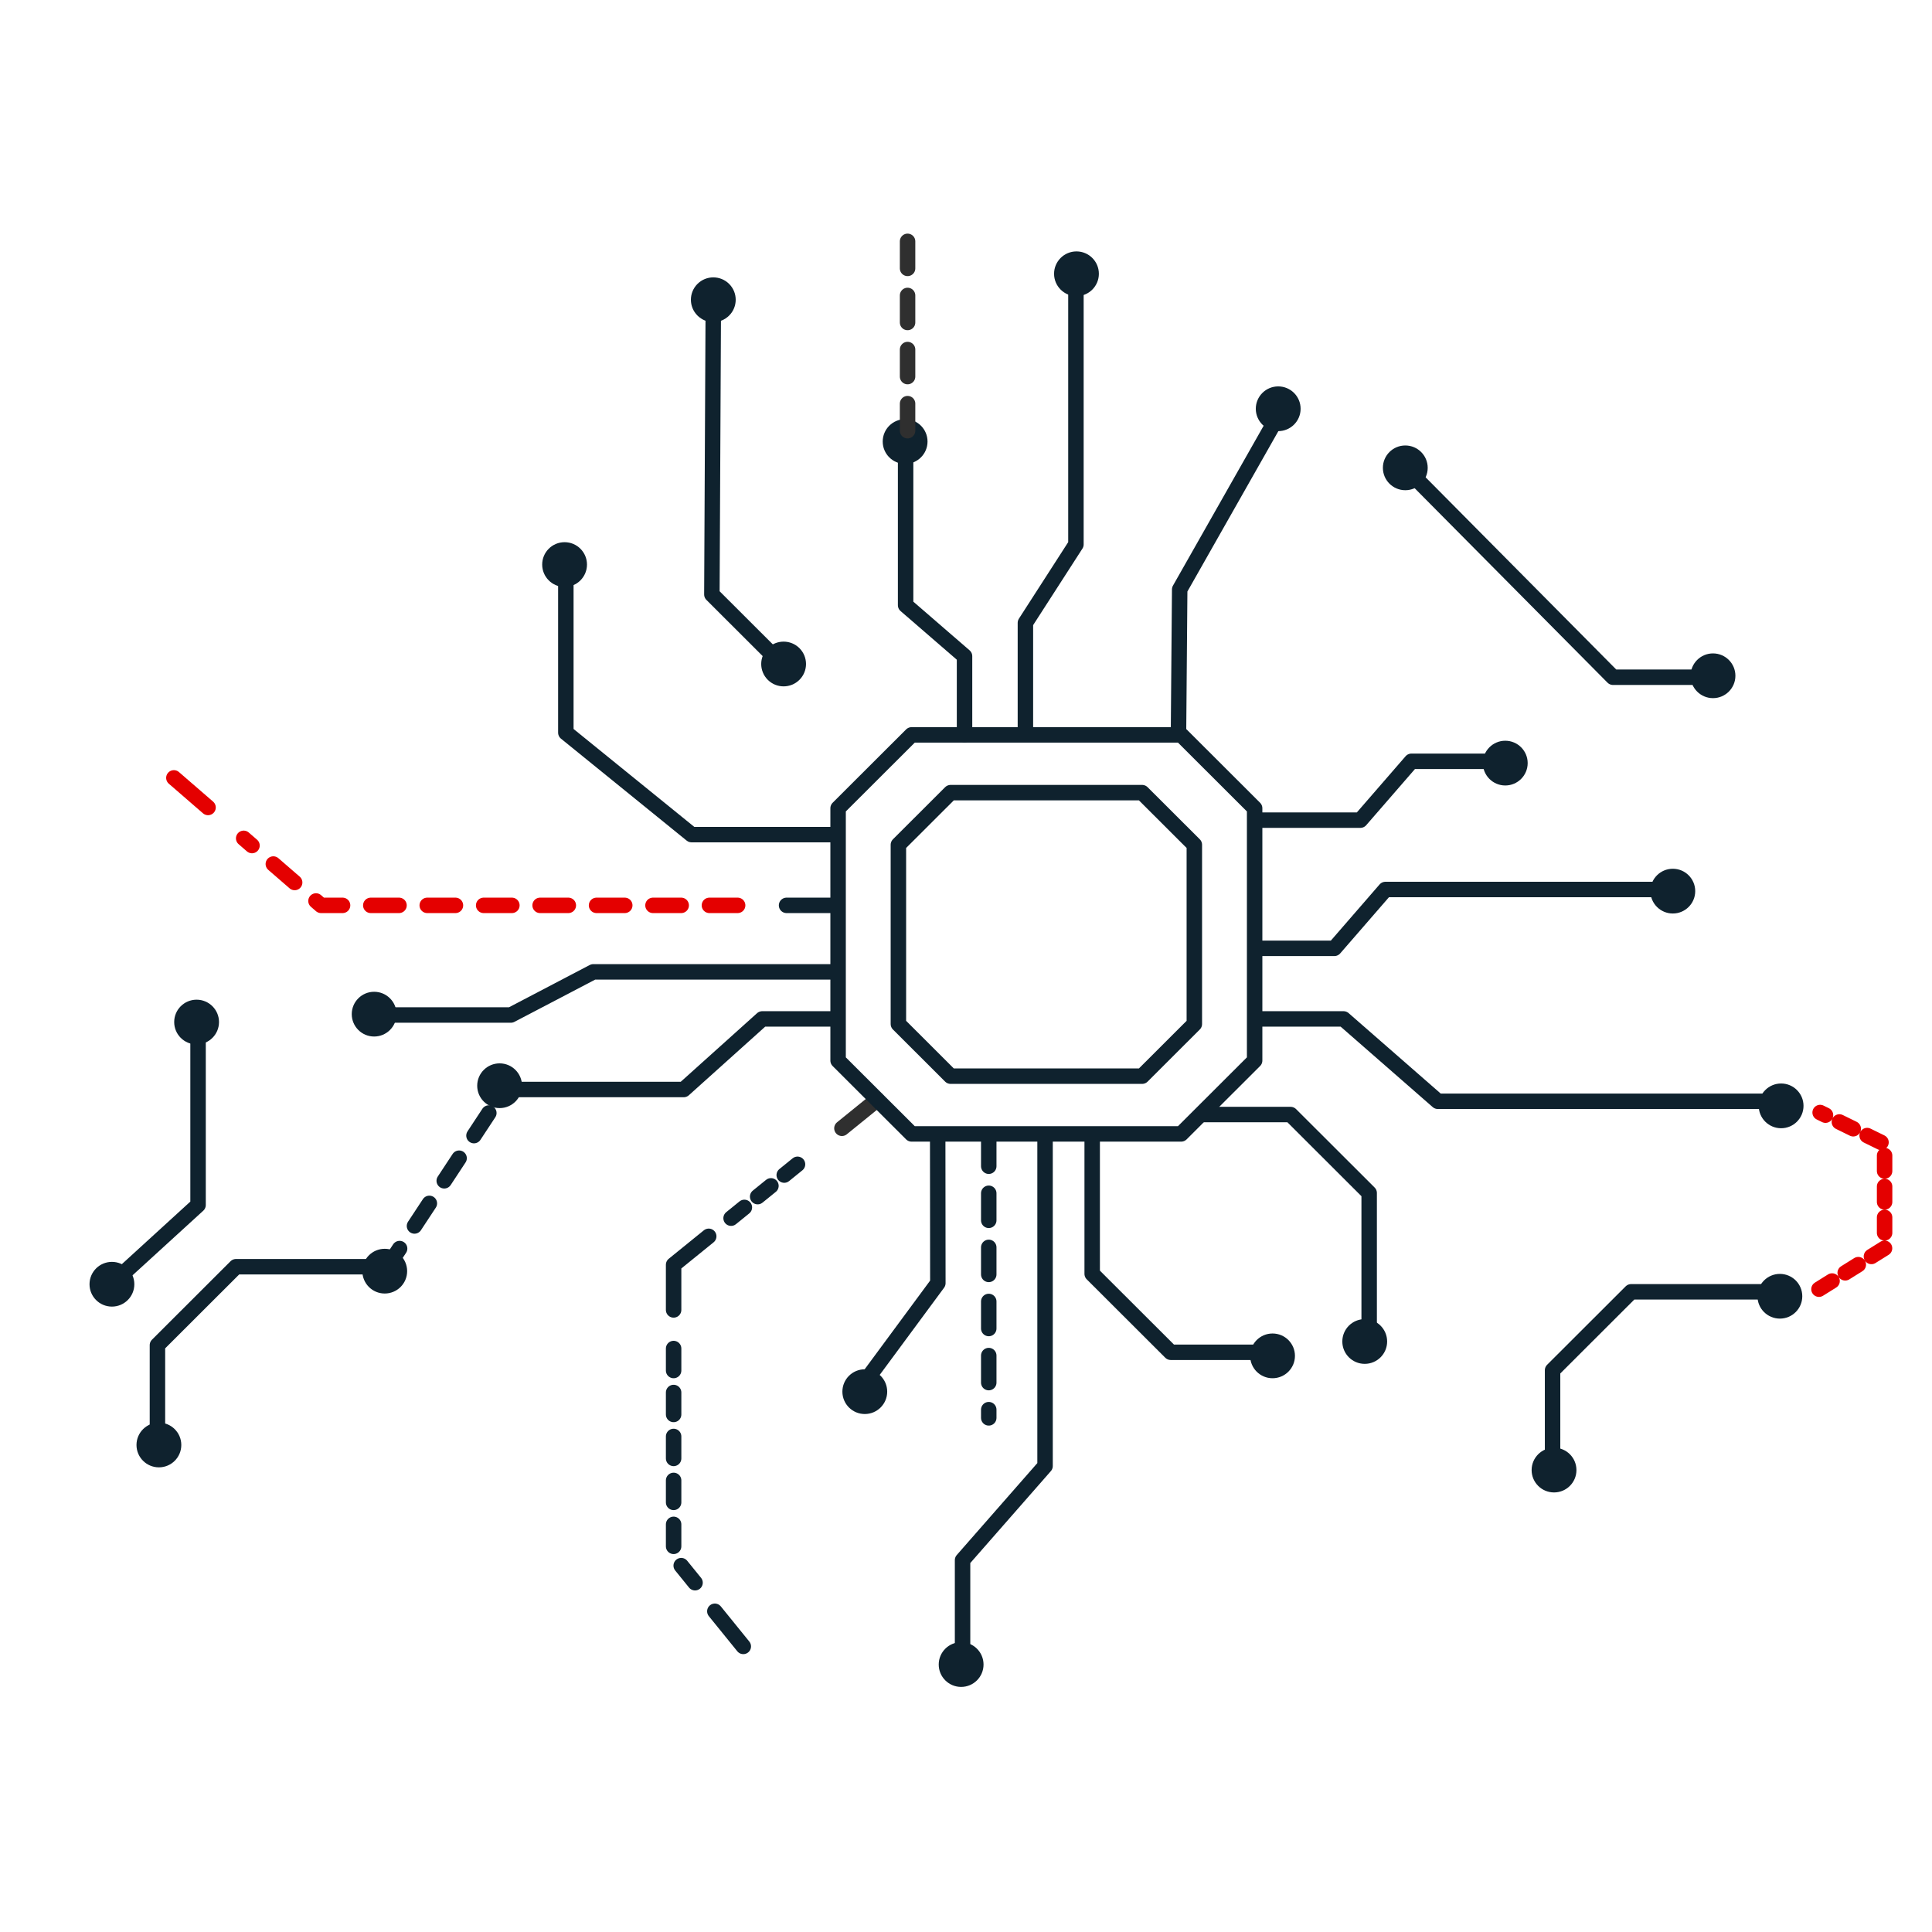 <?xml version="1.0" encoding="UTF-8"?>
<svg width="500px" height="500px" viewBox="0 0 500 500" version="1.1" xmlns="http://www.w3.org/2000/svg" xmlns:xlink="http://www.w3.org/1999/xlink">
    <!-- Generator: Sketch 55.2 (78181) - https://sketchapp.com -->
    <title>ope-nsource</title>
    <desc>Created with Sketch.</desc>
    <g id="ope-nsource" stroke="none" stroke-width="1" fill="none" fill-rule="evenodd">
        <polyline id="Stroke-1" stroke="#0F222E" stroke-width="4" stroke-linecap="round" stroke-linejoin="round" points="305 189 305.304 152.546 330 109"></polyline>
        <path d="M330.799,100 C334.002,100 336.597,102.591 336.597,105.789 C336.597,108.984 334.002,111.578 330.799,111.578 C327.595,111.578 325,108.984 325,105.789 C325,102.591 327.595,100 330.799,100" id="Fill-2" fill="#0F222E"></path>
        <polyline id="Stroke-4" stroke="#0F222E" stroke-width="4" stroke-linecap="round" stroke-linejoin="round" points="265.375 189.273 265.375 161.192 278.45 140.893 278.45 74.924"></polyline>
        <path d="M278.591,65.065 C281.795,65.065 284.386,67.656 284.386,70.854 C284.386,74.049 281.795,76.643 278.591,76.643 C275.388,76.643 272.793,74.049 272.793,70.854 C272.793,67.656 275.388,65.065 278.591,65.065" id="Fill-6" fill="#0F222E"></path>
        <polyline id="Stroke-8" stroke="#0F222E" stroke-width="4" stroke-linecap="round" stroke-linejoin="round" points="249.62 190.114 249.62 169.819 234.371 156.624 234.371 117.041"></polyline>
        <path d="M234.245,108.481 C237.449,108.481 240.044,111.071 240.044,114.27 C240.044,117.465 237.449,120.059 234.245,120.059 C231.041,120.059 228.446,117.465 228.446,114.27 C228.446,111.071 231.041,108.481 234.245,108.481" id="Fill-10" fill="#0F222E"></path>
        <polyline id="Stroke-12" stroke="#0F222E" stroke-width="4" stroke-linecap="round" stroke-linejoin="round" points="215.33 215.995 178.97 215.995 146.439 189.61 146.439 151.042"></polyline>
        <path d="M146.113,140.318 C149.316,140.318 151.911,142.909 151.911,146.107 C151.911,149.306 149.316,151.897 146.113,151.897 C142.909,151.897 140.317,149.306 140.317,146.107 C140.317,142.909 142.909,140.318 146.113,140.318" id="Fill-14" fill="#0F222E"></path>
        <polyline id="Stroke-16" stroke="#0F222E" stroke-width="4" stroke-linecap="round" stroke-linejoin="round" points="216.582 251.514 153.557 251.514 132.212 262.682 100.698 262.682"></polyline>
        <path d="M96.829,256.672 C100.032,256.672 102.627,259.263 102.627,262.461 C102.627,265.656 100.032,268.251 96.829,268.251 C93.625,268.251 91.033,265.656 91.033,262.461 C91.033,259.263 93.625,256.672 96.829,256.672" id="Fill-18" fill="#0F222E"></path>
        <polyline id="Stroke-20" stroke="#0F222E" stroke-width="4" stroke-linecap="round" stroke-linejoin="round" points="215.565 263.695 197.267 263.695 176.938 281.964 133.225 281.964"></polyline>
        <path d="M129.299,275.198 C132.503,275.198 135.098,277.788 135.098,280.983 C135.098,284.182 132.503,286.776 129.299,286.776 C126.095,286.776 123.5,284.182 123.5,280.983 C123.5,277.788 126.095,275.198 129.299,275.198" id="Fill-22" fill="#0F222E"></path>
        <polyline id="Stroke-24" stroke="#0F222E" stroke-width="4" stroke-linecap="round" stroke-linejoin="round" points="242.674 293.802 242.714 332.079 225.318 355.64"></polyline>
        <path d="M223.808,354.37 C227.012,354.37 229.607,356.961 229.607,360.156 C229.607,363.354 227.012,365.948 223.808,365.948 C220.604,365.948 218.009,363.354 218.009,360.156 C218.009,356.961 220.604,354.37 223.808,354.37" id="Fill-26" fill="#0F222E"></path>
        <polyline id="Stroke-28" stroke="#0F222E" stroke-width="4" stroke-linecap="round" stroke-linejoin="round" points="249.11 426.086 249.11 403.76 270.459 379.401 270.459 295.248"></polyline>
        <path d="M248.739,424.993 C251.943,424.993 254.538,427.584 254.538,430.779 C254.538,433.978 251.943,436.572 248.739,436.572 C245.536,436.572 242.941,433.978 242.941,430.779 C242.941,427.584 245.536,424.993 248.739,424.993" id="Fill-30" fill="#0F222E"></path>
        <polyline id="Stroke-32" stroke="#0F222E" stroke-width="4" stroke-linecap="round" stroke-linejoin="round" points="282.657 293.802 282.657 329.672 302.989 349.968 325.35 349.968"></polyline>
        <path d="M329.333,345.107 C332.537,345.107 335.132,347.698 335.132,350.896 C335.132,354.092 332.537,356.686 329.333,356.686 C326.13,356.686 323.535,354.092 323.535,350.896 C323.535,347.698 326.13,345.107 329.333,345.107" id="Fill-34" fill="#0F222E"></path>
        <polyline id="Stroke-36" stroke="#0F222E" stroke-width="4" stroke-linecap="round" stroke-linejoin="round" points="354.339 344.612 354.339 308.745 334.007 288.446 311.645 288.446"></polyline>
        <path d="M353.191,352.965 C349.987,352.965 347.392,350.374 347.392,347.179 C347.392,343.98 349.987,341.386 353.191,341.386 C356.394,341.386 358.989,343.98 358.989,347.179 C358.989,350.374 356.394,352.965 353.191,352.965" id="Fill-38" fill="#0F222E"></path>
        <polyline id="Stroke-40" stroke="#0F222E" stroke-width="4" stroke-linecap="round" stroke-linejoin="round" points="458.061 334.322 422.133 334.322 401.804 354.621 401.804 376.95"></polyline>
        <path d="M466.43,335.47 C466.43,338.668 463.835,341.255 460.631,341.255 C457.431,341.255 454.832,338.668 454.832,335.47 C454.832,332.271 457.431,329.684 460.631,329.684 C463.835,329.684 466.43,332.271 466.43,335.47" id="Fill-42" fill="#0F222E"></path>
        <path d="M407.981,380.457 C407.981,383.652 405.386,386.242 402.182,386.242 C398.982,386.242 396.383,383.652 396.383,380.457 C396.383,377.258 398.982,374.667 402.182,374.667 C405.386,374.667 407.981,377.258 407.981,380.457" id="Fill-44" fill="#0F222E"></path>
        <polyline id="Stroke-46" stroke="#0F222E" stroke-width="4" stroke-linecap="round" stroke-linejoin="round" points="97.001 327.827 61.073 327.827 40.745 348.126 40.745 370.455"></polyline>
        <path d="M105.368,328.975 C105.368,332.17 102.773,334.761 99.57,334.761 C96.369,334.761 93.774,332.17 93.774,328.975 C93.774,325.776 96.369,323.186 99.57,323.186 C102.773,323.186 105.368,325.776 105.368,328.975" id="Fill-48" fill="#0F222E"></path>
        <path d="M46.921,373.962 C46.921,377.157 44.326,379.748 41.122,379.748 C37.922,379.748 35.324,377.157 35.324,373.962 C35.324,370.763 37.922,368.173 41.122,368.173 C44.326,368.173 46.921,370.763 46.921,373.962" id="Fill-50" fill="#0F222E"></path>
        <polyline id="Stroke-59" stroke="#0F222E" stroke-width="4" stroke-linecap="round" stroke-linejoin="round" points="439.808 175.267 417.446 175.267 365.513 122.903"></polyline>
        <path d="M363.69,115.288 C366.893,115.288 369.488,117.879 369.488,121.074 C369.488,124.273 366.893,126.867 363.69,126.867 C360.486,126.867 357.891,124.273 357.891,121.074 C357.891,117.879 360.486,115.288 363.69,115.288" id="Fill-61" fill="#0F222E"></path>
        <path d="M443.321,169.101 C446.525,169.101 449.12,171.692 449.12,174.887 C449.12,178.085 446.525,180.679 443.321,180.679 C440.118,180.679 437.523,178.085 437.523,174.887 C437.523,171.692 440.118,169.101 443.321,169.101" id="Fill-63" fill="#0F222E"></path>
        <polyline id="Stroke-65" stroke="#0F222E" stroke-width="4" stroke-linecap="round" stroke-linejoin="round" points="51.258 268.012 51.258 311.852 30.795 330.541"></polyline>
        <path d="M23.168,332.362 C23.168,329.164 25.763,326.573 28.966,326.573 C32.167,326.573 34.765,329.164 34.765,332.362 C34.765,335.557 32.167,338.148 28.966,338.148 C25.763,338.148 23.168,335.557 23.168,332.362" id="Fill-67" fill="#0F222E"></path>
        <path d="M45.081,264.504 C45.081,261.308 47.676,258.718 50.879,258.718 C54.08,258.718 56.678,261.308 56.678,264.504 C56.678,267.702 54.08,270.293 50.879,270.293 C47.676,270.293 45.081,267.702 45.081,264.504" id="Fill-69" fill="#0F222E"></path>
        <polyline id="Stroke-71" stroke="#0F222E" stroke-width="4" stroke-linecap="round" stroke-linejoin="round" points="200.047 169.629 184.233 153.841 184.597 80.153"></polyline>
        <path d="M188.702,73.48 C190.966,75.744 190.966,79.406 188.702,81.666 C186.438,83.927 182.766,83.927 180.502,81.666 C178.238,79.406 178.238,75.744 180.502,73.48 C182.766,71.22 186.438,71.22 188.702,73.48" id="Fill-73" fill="#0F222E"></path>
        <path d="M206.898,167.748 C209.162,170.011 209.162,173.674 206.898,175.934 C204.634,178.198 200.962,178.198 198.698,175.934 C196.435,173.674 196.435,170.011 198.698,167.748 C200.962,165.488 204.634,165.488 206.898,167.748" id="Fill-75" fill="#0F222E"></path>
        <polyline id="Stroke-77" stroke="#0F222E" stroke-width="4" stroke-linecap="round" stroke-linejoin="round" points="325.341 263.695 347.706 263.695 372.101 285.009 458.508 285.009"></polyline>
        <path d="M460.95,280.408 C464.153,280.408 466.748,282.999 466.748,286.194 C466.748,289.392 464.153,291.986 460.95,291.986 C457.746,291.986 455.154,289.392 455.154,286.194 C455.154,282.999 457.746,280.408 460.95,280.408" id="Fill-79" fill="#0F222E"></path>
        <polyline id="Stroke-81" stroke="#0F222E" stroke-width="4" stroke-linecap="round" stroke-linejoin="round" points="325.003 245.427 345.335 245.427 358.547 230.203 428.969 230.203"></polyline>
        <path d="M432.923,224.834 C436.127,224.834 438.722,227.425 438.722,230.624 C438.722,233.819 436.127,236.413 432.923,236.413 C429.72,236.413 427.125,233.819 427.125,230.624 C427.125,227.425 429.72,224.834 432.923,224.834" id="Fill-83" fill="#0F222E"></path>
        <polyline id="Stroke-85" stroke="#0F222E" stroke-width="4" stroke-linecap="round" stroke-linejoin="round" points="385.611 197.023 365.279 197.023 352.063 212.251 325.341 212.251"></polyline>
        <path d="M389.562,191.702 C392.766,191.702 395.361,194.293 395.361,197.488 C395.361,200.687 392.766,203.281 389.562,203.281 C386.359,203.281 383.764,200.687 383.764,197.488 C383.764,194.293 386.359,191.702 389.562,191.702" id="Fill-87" fill="#0F222E"></path>
        <path d="M215.267,234.306 L203.562,234.306" id="Stroke-89" stroke="#0F222E" stroke-width="4" stroke-linecap="round" stroke-linejoin="round"></path>
        <path d="M190.9,234.306 L83.088,234.306 L63.064,216.962" id="Stroke-91" stroke="#E40000" stroke-width="4" stroke-linecap="round" stroke-linejoin="round" stroke-dasharray="7.303,7.303"></path>
        <path d="M53.842,208.973 L45,201.314" id="Stroke-93" stroke="#E40000" stroke-width="4" stroke-linecap="round" stroke-linejoin="round"></path>
        <path d="M226.972,284.637 L217.887,292.002" id="Stroke-95" stroke="#2F2F2F" stroke-width="4" stroke-linecap="round" stroke-linejoin="round"></path>
        <path d="M206.397,301.32 L189.162,315.299" id="Stroke-97" stroke="#0F222E" stroke-width="4" stroke-linecap="round" stroke-linejoin="round" stroke-dasharray="4.427,4.427"></path>
        <polyline id="Stroke-99" stroke="#0F222E" stroke-width="4" stroke-linecap="round" stroke-linejoin="round" points="183.416 319.957 174.33 327.322 174.33 339.007"></polyline>
        <path d="M174.331,349 L174.331,402.762 L182.337,412.638" id="Stroke-101" stroke="#0F222E" stroke-width="4" stroke-linecap="round" stroke-linejoin="round" stroke-dasharray="5.688,5.688"></path>
        <path d="M185,417 L192.364,426.088" id="Stroke-103" stroke="#0F222E" stroke-width="4" stroke-linecap="round" stroke-linejoin="round"></path>
        <path d="M470.748,333.64 L487.733,323.043 L487.733,296.097 L471.049,287.921" id="Stroke-105" stroke="#E40000" stroke-width="4" stroke-linecap="round" stroke-linejoin="round" stroke-dasharray="4"></path>
        <path d="M99.57,328.975 L130.79,281.549" id="Stroke-107" stroke="#0F222E" stroke-width="4" stroke-linecap="round" stroke-linejoin="round" stroke-dasharray="7"></path>
        <path d="M234.88,111.461 L234.88,61.501" id="Stroke-109" stroke="#2F2F2F" stroke-width="4" stroke-linecap="round" stroke-linejoin="round" stroke-dasharray="7"></path>
        <path d="M255.888,294.819 L255.888,366.944" id="Stroke-111" stroke="#0F222E" stroke-width="4" stroke-linecap="round" stroke-linejoin="round" stroke-dasharray="7"></path>
        <polygon id="Stroke-113" stroke="#0F222E" stroke-width="4" stroke-linecap="round" stroke-linejoin="round" points="216.899 209.171 216.899 274.472 235.917 293.456 305.681 293.456 324.698 274.472 324.698 209.171 305.681 190.185 235.917 190.185"></polygon>
        <polygon id="Stroke-115" stroke="#0F222E" stroke-width="4" stroke-linecap="round" stroke-linejoin="round" points="232.504 218.623 232.504 265.017 246.014 278.509 295.583 278.509 309.093 265.017 309.093 218.623 295.583 205.135 246.014 205.135"></polygon>
    </g>
</svg>